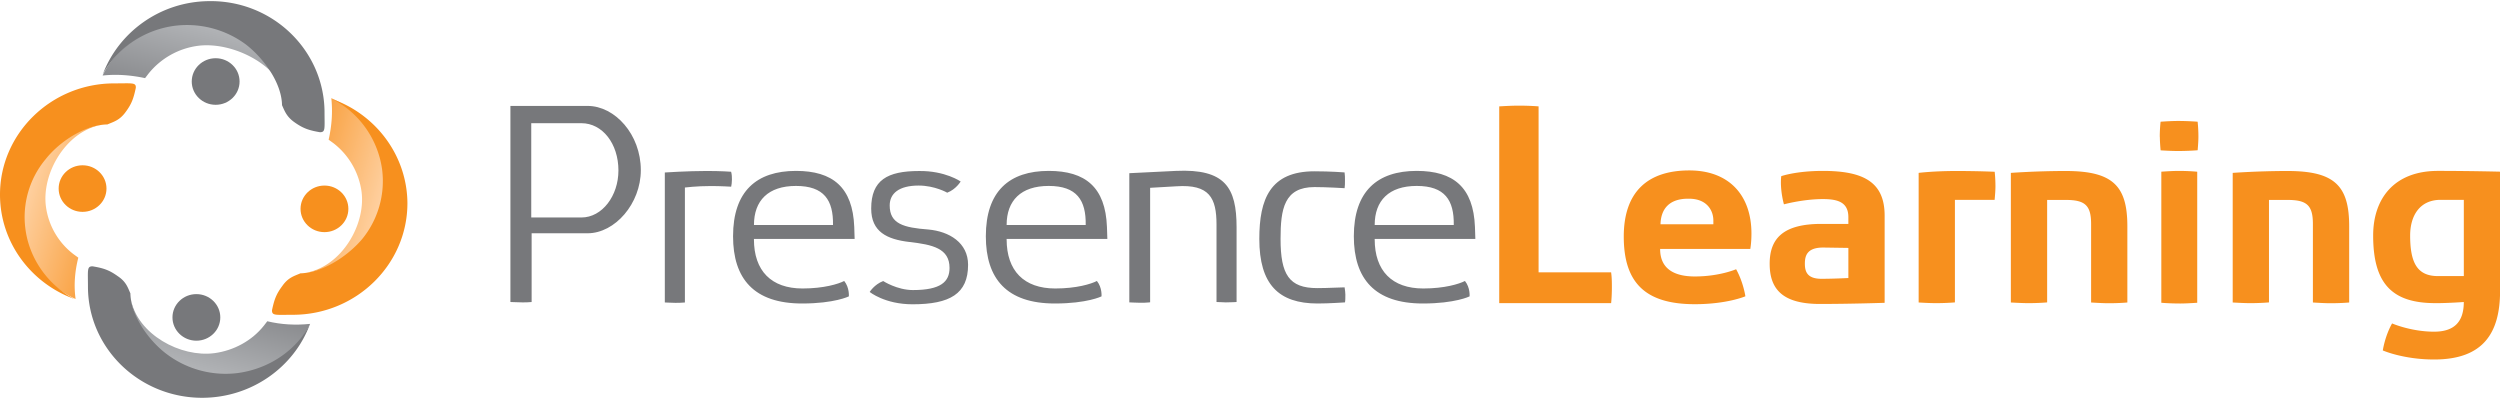 <svg xmlns="http://www.w3.org/2000/svg" viewBox="0 0 152 25">
    <title>
        logo
    </title>
    <defs>
        <linearGradient id="a" x1="23.218%" x2="123.699%" y1="17.319%" y2="82.266%">
            <stop offset="0%" stop-color="#FECF9E"/>
            <stop offset="100%" stop-color="#F7901E"/>
        </linearGradient>
        <linearGradient id="b" x1="76.67%" x2="-24.952%" y1="82.679%" y2="18.08%">
            <stop offset="0%" stop-color="#FECF9E"/>
            <stop offset="100%" stop-color="#F7901E"/>
        </linearGradient>
        <linearGradient id="c" x1="17.366%" x2="81.936%" y1="76.983%" y2="-24.723%">
            <stop offset="0%" stop-color="#B1B3B6"/>
            <stop offset="100%" stop-color="#77787B"/>
        </linearGradient>
        <linearGradient id="d" x1="82.434%" x2="18.047%" y1="22.348%" y2="128.127%">
            <stop offset="0%" stop-color="#B1B3B6"/>
            <stop offset="100%" stop-color="#77787B"/>
        </linearGradient>
    </defs>
    <g fill="none" fill-rule="evenodd">
        <path fill="#77787B" d="M31.033 6.44h4.692c1.665 0 3.237 1.736 3.237 3.906 0 2.032-1.572 3.837-3.237 3.837h-3.402v4.18c-.187.022-.398.022-.563.022-.28 0-.54-.023-.727-.023V6.44zm6.568 3.93c0-1.646-.98-2.88-2.25-2.88H32.3v5.733h3.05c1.266 0 2.25-1.324 2.25-2.854zm6.85.067c.05.183.05.343.05.48 0 .182-.023.32-.046.434 0 0-.632-.04-1.22-.04-.89 0-1.593.09-1.593.09v6.99c-.26.022-.4.022-.587.022-.235 0-.493-.023-.634-.023v-7.903s1.383-.092 2.556-.092c.868 0 1.478.047 1.478.047zm1.388 4.11c0 1.92 1.055 2.993 2.955 2.993 1.29 0 2.183-.274 2.534-.457.33.41.282.937.282.937s-.87.433-2.84.433c-2.93 0-4.2-1.507-4.2-4.088 0-2.74 1.433-3.974 3.825-3.974 2.23 0 3.45.988 3.544 3.408l.023.73H45.84v.024zm0-.867h4.808c.024-1.507-.54-2.375-2.252-2.375-1.687 0-2.554.89-2.554 2.375zm12.572-2.65s-.28.48-.82.686c0 0-.75-.434-1.737-.434-1.195 0-1.76.48-1.76 1.21 0 1.12.847 1.348 2.348 1.462 1.27.114 2.418.8 2.418 2.147 0 1.76-1.102 2.4-3.378 2.4-1.69 0-2.604-.75-2.604-.75s.28-.457.82-.663c0 0 .845.548 1.807.548 1.688 0 2.227-.5 2.227-1.346 0-1.19-1.033-1.417-2.44-1.577-1.36-.16-2.323-.616-2.323-2.032 0-1.734.986-2.283 2.91-2.283 1.594-.02 2.532.64 2.532.64zm2.792 3.518c0 1.92 1.055 2.992 2.955 2.992 1.29 0 2.182-.274 2.534-.457.33.41.28.937.28.937s-.866.433-2.836.433c-2.93 0-4.197-1.507-4.197-4.088 0-2.74 1.43-3.974 3.824-3.974 2.228 0 3.448.988 3.54 3.408l.024.73H61.2v.024zm0-.868h4.808c.024-1.507-.54-2.375-2.25-2.375-1.69 0-2.558.89-2.558 2.375zm8.7 4.705c-.232.023-.397.023-.584.023-.258 0-.516-.023-.657-.023V10.53l2.84-.14c2.98-.136 3.682 1.006 3.682 3.427v4.545s-.353.023-.66.023c-.14 0-.373-.023-.56-.023v-4.705c0-1.62-.424-2.466-2.44-2.33l-1.596.092v6.96H69.9zm11.848-.915c.023.16.047.298.047.435 0 .183 0 .39-.024.48 0 0-.96.068-1.664.068-2.37 0-3.544-1.164-3.544-3.928 0-2.42.657-4.11 3.354-4.11.986 0 1.83.068 1.83.068.024.16.024.32.024.457 0 .182 0 .388-.022.502 0 0-1.103-.068-1.83-.068-1.853 0-2.064 1.347-2.064 3.15 0 2.17.516 2.993 2.228 2.993.706 0 1.34-.046 1.668-.046zm1.83-2.922c0 1.92 1.055 2.992 2.955 2.992 1.29 0 2.182-.274 2.533-.457.33.41.282.937.282.937s-.868.433-2.838.433c-2.934 0-4.2-1.507-4.2-4.088 0-2.74 1.43-3.974 3.822-3.974 2.23 0 3.448.988 3.542 3.408l.024.73h-6.123v.024zm0-.868h4.808c.024-1.507-.54-2.375-2.252-2.375-1.69 0-2.556.89-2.556 2.375z"/>
        <path fill="url(#a)" d="M4.762 15.667l-.282-.205a4.365 4.365 0 0 1-1.69-2.924c-.257-2.01 1.22-4.567 3.403-4.956-2.792.39-4.926 2.718-4.926 5.527 0 2.233 1.36 4.18 3.33 5.07-.117-.827-.046-1.69.165-2.517z"/>
        <path fill="#F7901E" d="M6.544 7.56c.376-.16.728-.252 1.08-.73.375-.504.492-.823.633-1.486.023-.342-.21-.274-1.314-.274C3.12 5.07 0 8.108 0 11.83c0 2.9 1.877 5.39 4.527 6.35a4.554 4.554 0 0 1-.82-.526c-1.174-.913-1.97-2.26-2.16-3.723a5.49 5.49 0 0 1 1.22-4.243c.822-1.05 2.37-2.1 3.777-2.123z"/>
        <ellipse cx="5.02" cy="11.465" fill="#F7901E" rx="1.454" ry="1.416"/>
        <path fill="url(#b)" d="M19.985 8.496l.282.205a4.495 4.495 0 0 1 1.712 2.93c.28 2.01-1.2 4.566-3.38 4.955 2.79-.388 4.923-2.74 4.9-5.55 0-2.237-1.384-4.178-3.355-5.07.093.87.023 1.714-.165 2.536z"/>
        <path fill="#F7901E" d="M18.25 16.626c-.376.16-.728.252-1.08.754-.375.502-.492.822-.633 1.485 0 .342.21.274 1.314.274 3.828-.028 6.92-3.066 6.92-6.788-.02-2.9-1.92-5.39-4.57-6.327.28.136.563.32.845.525a5.717 5.717 0 0 1 2.182 3.723 5.572 5.572 0 0 1-1.196 4.248c-.845 1.007-2.37 2.058-3.777 2.1z"/>
        <ellipse cx="19.727" cy="12.698" fill="#F7901E" rx="1.454" ry="1.416"/>
        <path fill="url(#c)" d="M16.256 19.527c-.07.09-.14.183-.212.274-.727.918-1.83 1.51-3.002 1.67-2.064.276-4.69-1.14-5.09-3.29.4 2.72 2.815 4.8 5.723 4.777 2.3-.023 4.293-1.348 5.184-3.266-.896.09-1.76.045-2.608-.16z"/>
        <path fill="#77787B" d="M7.928 17.837c-.164-.366-.258-.708-.774-1.05-.516-.366-.844-.48-1.524-.595-.352 0-.282.206-.282 1.28.024 3.722 3.143 6.737 6.99 6.714 2.98-.023 5.536-1.873 6.498-4.454-.14.274-.33.55-.54.823-.938 1.164-2.322 1.918-3.823 2.124a5.957 5.957 0 0 1-4.363-1.17c-1.056-.8-2.158-2.307-2.182-3.677z"/>
        <ellipse cx="11.94" cy="19.298" fill="#77787B" rx="1.454" ry="1.416"/>
        <path fill="url(#d)" d="M8.82 4.75l.21-.274a4.634 4.634 0 0 1 3.003-1.69c2.065-.274 4.997 1.142 5.42 3.266-.423-2.718-2.84-4.773-5.725-4.75-2.298.023-4.597 1.37-5.488 3.29.844-.093 1.735-.024 2.58.158z"/>
        <path fill="#77787B" d="M17.147 6.395c.164.365.28.708.774 1.05.52.366.87.48 1.53.594.35 0 .28-.21.28-1.28-.05-3.725-3.17-6.74-7.014-6.69C9.736.09 7.2 1.962 6.24 4.543c.14-.274.328-.548.54-.822a5.91 5.91 0 0 1 3.8-2.147 6.009 6.009 0 0 1 4.385 1.142c1.056.822 2.158 2.306 2.182 3.677z"/>
        <ellipse cx="13.112" cy="4.956" fill="#77787B" rx="1.454" ry="1.416"/>
        <path fill="#F7901E" d="M93.546 16.558h4.41c.046.32.046.64.046.913 0 .6-.046.96-.046.96h-6.803V6.468c.4-.023.798-.045 1.173-.045.727 0 1.22.045 1.22.045V16.56zm7.39-1.416c0 1.21.866 1.667 2.11 1.667 1.5 0 2.51-.44 2.51-.44.445.8.563 1.646.563 1.646s-1.108.48-3.078.48c-3.073 0-4.316-1.37-4.316-4.113 0-2.695 1.43-4.02 3.986-4.02 2.393 0 3.777 1.485 3.777 3.838 0 .57-.07.937-.07.937h-5.49zm.022-1.507h3.214v-.23c0-.615-.4-1.323-1.478-1.323-1.22-.023-1.713.64-1.736 1.553zm6.638 2.398c0-1.553.845-2.42 3.144-2.42h1.64V13.2c0-.913-.655-1.096-1.547-1.096-1.196 0-2.37.32-2.37.32s-.257-.89-.163-1.713c0 0 .89-.32 2.533-.32 2.487 0 3.753.69 3.753 2.72v5.3s-2.04.07-4.01.07c-2.16-.023-2.98-.87-2.98-2.443zm4.785.867v-1.827l-1.472-.022c-1.056-.02-1.173.507-1.173.987 0 .502.165.913 1.01.913.727 0 1.64-.047 1.64-.047zm8.895-6.463s.047.388.047.89c0 .252-.025.55-.05.823h-2.414v6.235s-.493.046-1.15.046c-.328 0-.704-.02-1.055-.04v-7.88s.893-.115 2.3-.115c1.29 0 2.323.047 2.323.047zm3.19 1.713v6.235s-.493.046-1.126.046c-.33 0-.705-.02-1.08-.04v-7.88s1.524-.115 3.33-.115c2.86 0 3.753.892 3.753 3.36v4.635s-.49.045-1.124.045c-.33 0-.705-.022-1.08-.045v-4.774c0-1.142-.376-1.462-1.548-1.462h-1.125zm6.848-3.837c0-.502.05-.913.05-.913.35-.023.726-.046 1.055-.046.656 0 1.196.046 1.196.046s.048.388.048.913c0 .25-.023.548-.046.822 0 0-.515.046-1.195.046-.352 0-.704-.02-1.056-.04a9.99 9.99 0 0 1-.048-.823zm2.277 10.095c-.35.023-.728.045-1.033.045-.656 0-1.15-.045-1.15-.045v-7.97c.376-.024.728-.047 1.056-.047.658 0 1.127.05 1.127.05v7.97zm4.363-6.258v6.235s-.492.046-1.126.046c-.328 0-.703-.02-1.08-.04v-7.88s1.526-.115 3.332-.115c2.86 0 3.75.892 3.75 3.36v4.635s-.492.045-1.126.045c-.328 0-.703-.022-1.08-.045v-4.774c0-1.142-.374-1.462-1.547-1.462h-1.126zm10.11 6.28c-2.65 0-3.776-1.21-3.776-4.11 0-2.26 1.29-3.93 3.94-3.93 1.947 0 3.777.047 3.777.047v7.24c0 2.58-1.03 4.18-4.01 4.18-1.877 0-3.12-.55-3.12-.55s.117-.844.563-1.643c0 0 1.15.502 2.557.502 1.24 0 1.804-.616 1.804-1.804 0 0-.938.07-1.736.07zm1.736-1.644V12.15h-1.41c-1.267 0-1.853.96-1.853 2.17 0 1.644.422 2.466 1.688 2.466h1.572z"/>
    </g>
</svg>
